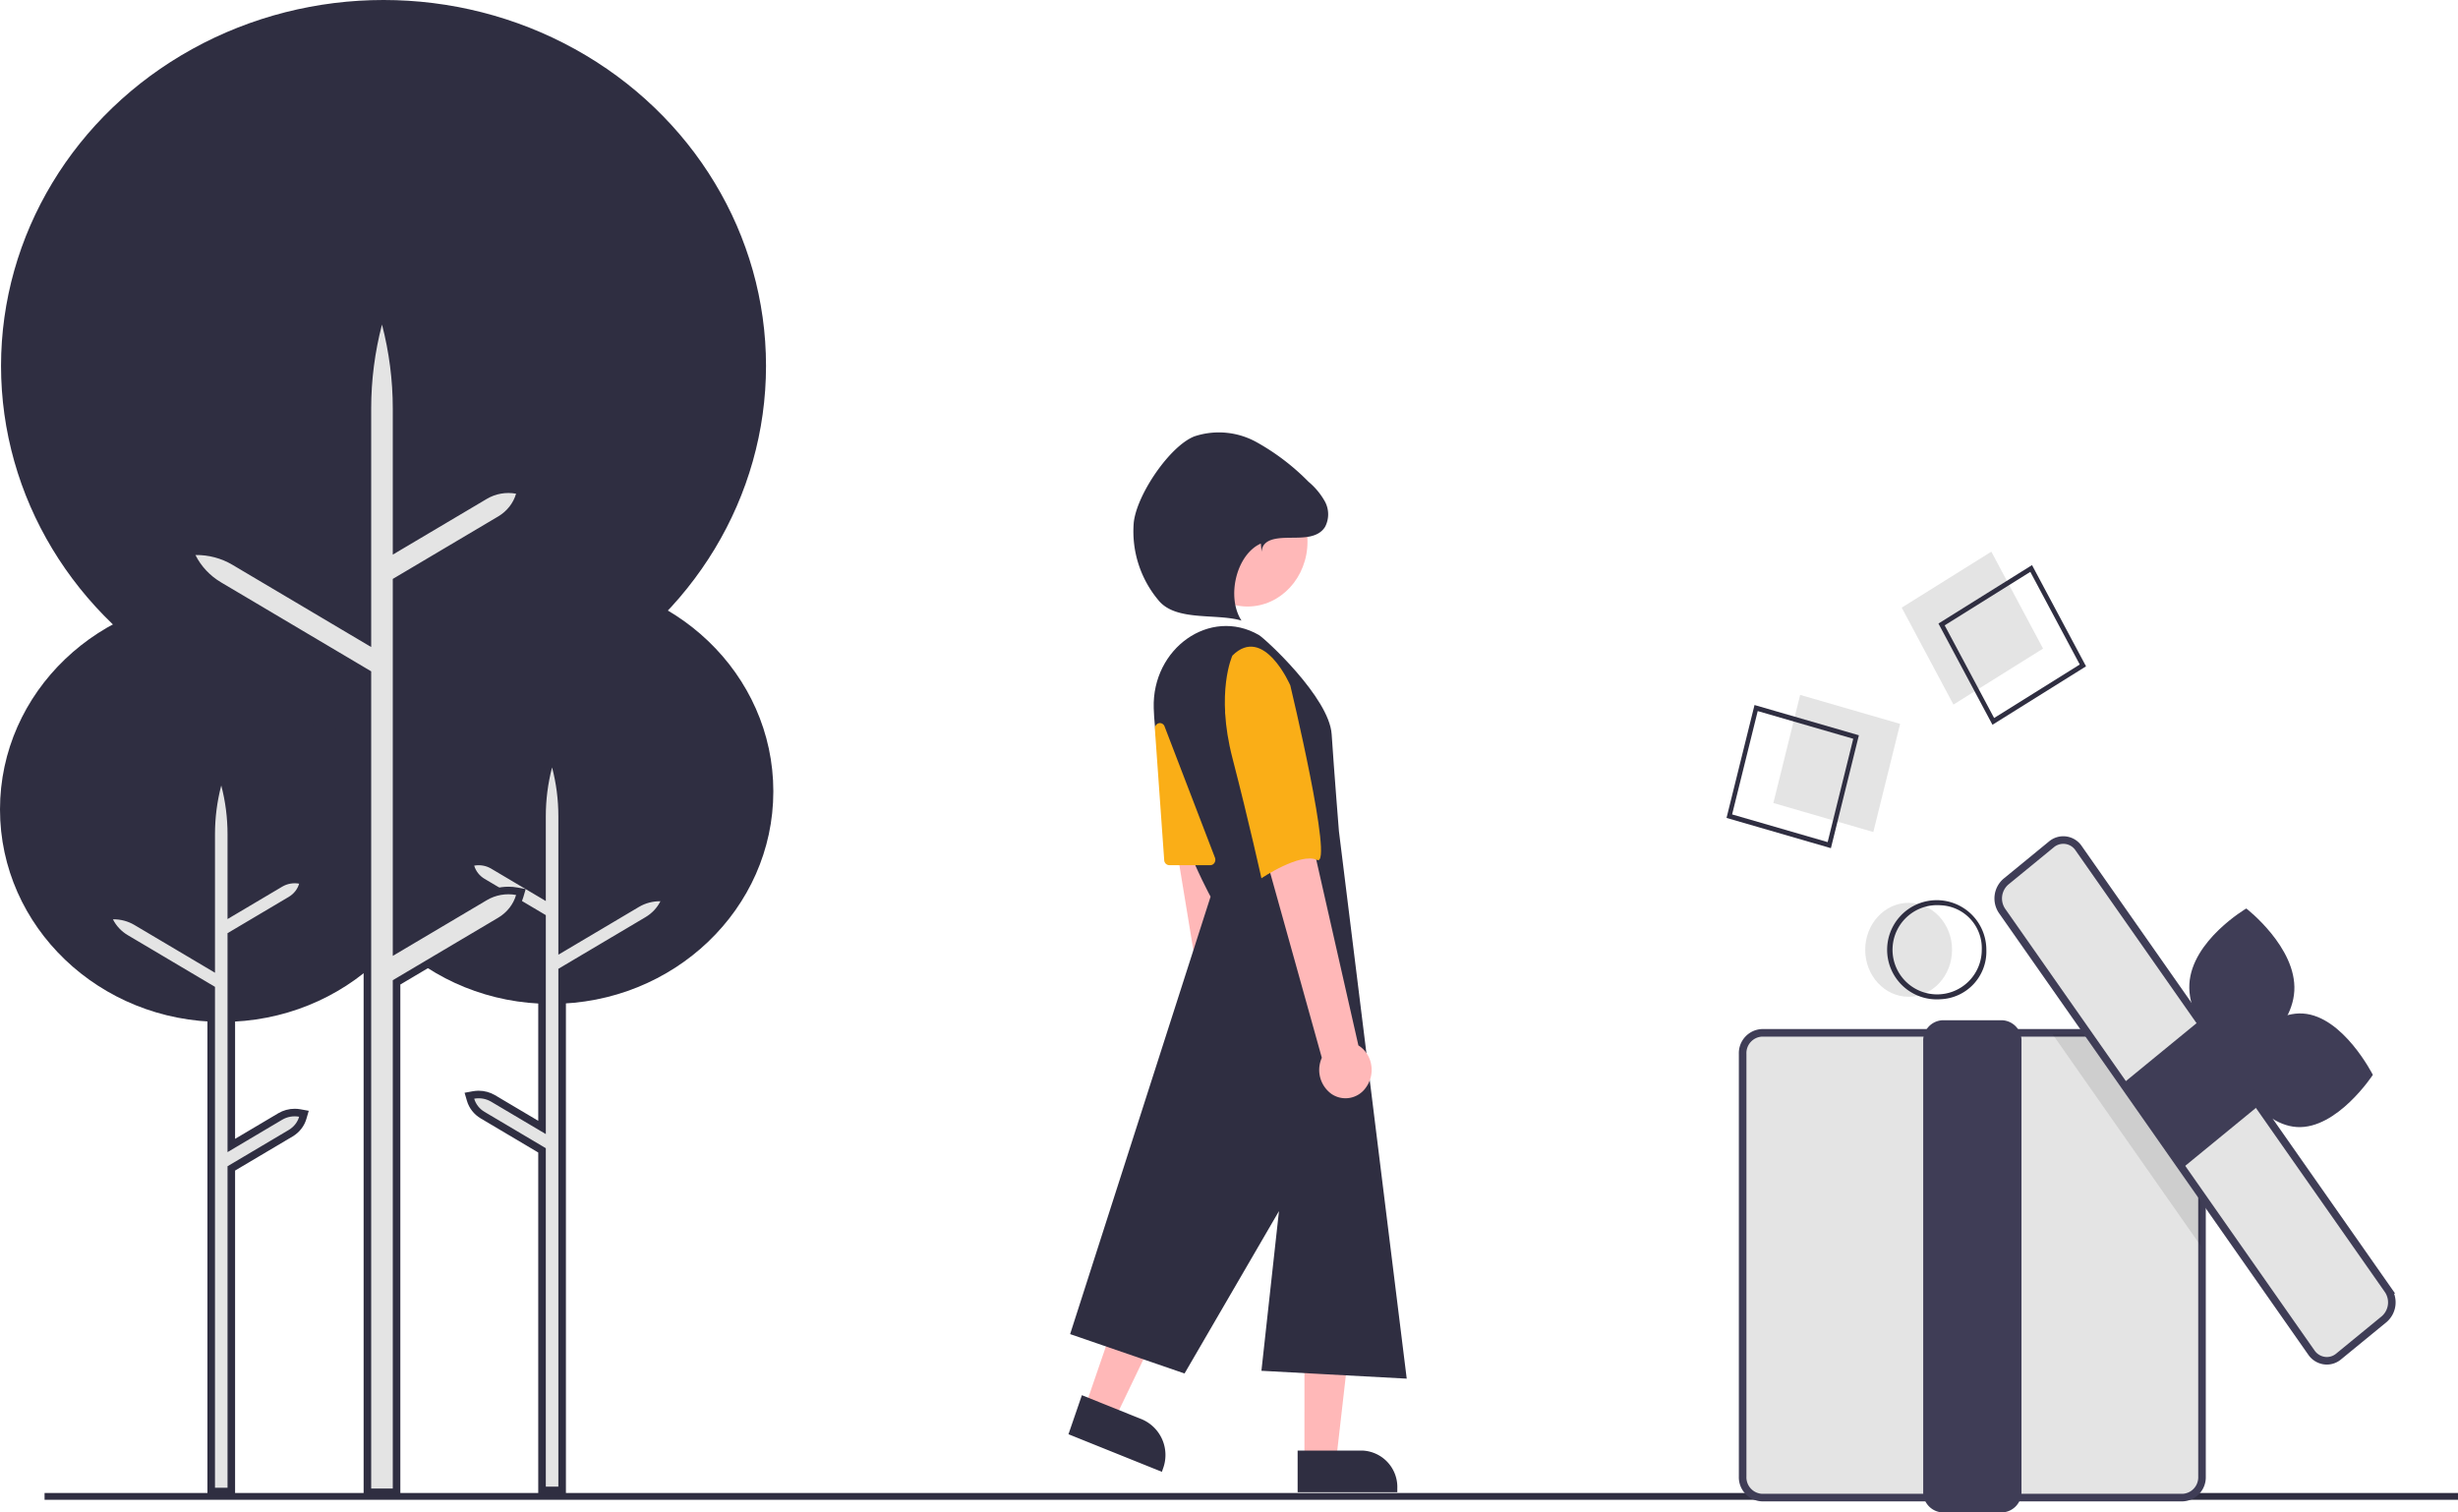 <svg xmlns="http://www.w3.org/2000/svg" width="325.002" height="200" viewBox="0 0 325.002 200">
  <g id="Group_61" data-name="Group 61" transform="translate(318 -78.797)">
    <g id="Group_61-2" data-name="Group 61" transform="translate(-318 78.797)">
      <ellipse id="Ellipse_45" data-name="Ellipse 45" cx="29.373" cy="28.1" rx="29.373" ry="28.1" transform="translate(43.506 76.55)" fill="#2f2e41"/>
      <g id="Path_1178" data-name="Path 1178" transform="translate(-316.407 -354.266)" fill="#e4e4e4">
        <path d="M 390.734 551.35 L 390.234 551.35 L 388.575 551.35 L 388.075 551.35 L 388.075 550.85 L 388.075 506.384 L 380.222 501.729 C 379.441 501.266 378.874 500.543 378.626 499.693 L 378.47 499.161 L 379.016 499.061 C 379.239 499.02 379.468 498.999 379.695 498.999 C 380.37 498.999 381.03 499.179 381.605 499.52 L 388.076 503.356 L 388.076 475.565 L 380.222 470.909 C 379.441 470.446 378.874 469.723 378.626 468.874 L 378.47 468.341 L 379.016 468.242 C 379.239 468.201 379.468 468.18 379.695 468.18 C 380.37 468.18 381.03 468.36 381.605 468.701 L 388.075 472.536 L 388.075 462.187 C 388.075 459.974 388.36 457.764 388.921 455.618 L 389.404 453.766 L 389.888 455.618 C 390.449 457.764 390.734 459.974 390.734 462.187 L 390.734 479.634 L 400.638 473.763 C 401.542 473.226 402.582 472.943 403.644 472.943 C 403.676 472.943 403.707 472.943 403.738 472.944 L 404.532 472.956 L 404.178 473.667 C 403.703 474.62 402.957 475.416 402.021 475.971 L 390.734 482.663 L 390.734 550.85 L 390.734 551.35 Z" stroke="none"/>
        <path d="M 389.404 455.744 C 388.854 457.851 388.575 460.015 388.575 462.187 L 388.575 473.414 L 381.35 469.131 C 380.68 468.734 379.879 468.592 379.106 468.733 C 379.318 469.459 379.807 470.082 380.477 470.479 L 388.576 475.28 L 388.576 504.233 L 381.35 499.95 C 380.681 499.553 379.879 499.411 379.106 499.553 C 379.318 500.279 379.807 500.902 380.477 501.299 L 388.575 506.099 L 388.575 550.85 L 390.234 550.85 L 390.234 482.378 L 401.766 475.541 C 402.618 475.036 403.299 474.308 403.73 473.444 C 402.73 473.427 401.744 473.688 400.893 474.193 L 390.234 480.512 L 390.234 462.187 C 390.234 460.015 389.955 457.851 389.404 455.744 M 389.404 451.789 L 390.372 455.491 C 390.944 457.679 391.234 459.932 391.234 462.187 L 391.234 478.756 L 400.383 473.332 C 401.393 472.734 402.558 472.425 403.746 472.444 L 405.334 472.469 L 404.625 473.89 C 404.107 474.929 403.295 475.797 402.276 476.401 L 391.234 482.948 L 391.234 551.85 L 387.575 551.85 L 387.575 506.669 L 379.967 502.159 C 379.076 501.631 378.43 500.805 378.146 499.833 L 377.835 498.769 L 378.926 498.569 C 379.179 498.523 379.438 498.499 379.695 498.499 C 380.46 498.499 381.208 498.704 381.86 499.09 L 387.576 502.478 L 387.576 475.85 L 379.967 471.339 C 379.076 470.812 378.43 469.986 378.146 469.014 L 377.835 467.949 L 378.926 467.75 C 379.179 467.703 379.438 467.68 379.695 467.68 C 380.46 467.68 381.208 467.884 381.86 468.27 L 387.575 471.659 L 387.575 462.187 C 387.575 459.932 387.865 457.679 388.437 455.491 L 389.404 451.789 Z" stroke="none" fill="#2f2e41"/>
      </g>
      <ellipse id="Ellipse_46" data-name="Ellipse 46" cx="29.373" cy="28.1" rx="29.373" ry="28.1" transform="translate(0 78.936)" fill="#2f2e41"/>
      <g id="Path_1179" data-name="Path 1179" transform="translate(-206.1 -360.133)" fill="#e4e4e4">
        <path d="M 236.684 557.368 L 236.184 557.368 L 234.526 557.368 L 234.026 557.368 L 234.026 556.868 L 234.026 490.916 L 222.738 484.224 C 221.802 483.669 221.057 482.872 220.582 481.92 L 220.228 481.209 L 221.022 481.197 C 221.053 481.196 221.084 481.196 221.115 481.196 C 222.178 481.196 223.217 481.479 224.122 482.015 L 234.026 487.887 L 234.026 470.44 C 234.026 468.227 234.31 466.017 234.871 463.871 L 235.355 462.019 L 235.839 463.871 C 236.4 466.017 236.684 468.227 236.684 470.44 L 236.684 480.789 L 243.155 476.953 C 243.729 476.613 244.39 476.433 245.065 476.433 C 245.292 476.433 245.52 476.454 245.744 476.494 L 246.289 476.594 L 246.134 477.126 C 245.886 477.976 245.319 478.699 244.538 479.162 L 236.684 483.818 L 236.684 511.609 L 243.155 507.773 C 243.729 507.432 244.39 507.252 245.065 507.252 C 245.292 507.252 245.52 507.273 245.744 507.314 L 246.289 507.414 L 246.134 507.946 C 245.886 508.796 245.319 509.519 244.538 509.982 L 236.684 514.637 L 236.684 556.868 L 236.684 557.368 Z" stroke="none"/>
        <path d="M 235.355 463.997 C 234.805 466.104 234.526 468.268 234.526 470.44 L 234.526 488.765 L 223.867 482.445 C 223.015 481.941 222.031 481.683 221.029 481.697 C 221.46 482.561 222.142 483.289 222.993 483.794 L 234.526 490.631 L 234.526 556.868 L 236.184 556.868 L 236.184 514.352 L 244.283 509.551 C 244.953 509.155 245.442 508.531 245.654 507.806 C 244.88 507.664 244.079 507.806 243.41 508.203 L 243.41 508.203 L 236.184 512.486 L 236.184 483.533 L 244.283 478.732 C 244.953 478.335 245.442 477.712 245.654 476.986 C 244.88 476.845 244.079 476.987 243.41 477.384 L 236.184 481.667 L 236.184 470.44 C 236.184 468.268 235.906 466.104 235.355 463.997 M 235.355 460.042 L 236.323 463.744 C 236.894 465.932 237.184 468.185 237.184 470.44 L 237.184 479.911 L 242.9 476.523 C 243.551 476.137 244.3 475.933 245.064 475.933 C 245.322 475.933 245.581 475.956 245.834 476.003 L 246.925 476.202 L 246.614 477.267 C 246.33 478.239 245.683 479.064 244.793 479.592 L 237.184 484.103 L 237.184 510.731 L 242.9 507.343 C 243.551 506.957 244.3 506.752 245.065 506.752 C 245.322 506.752 245.581 506.776 245.834 506.822 L 246.925 507.021 L 246.614 508.086 C 246.33 509.058 245.683 509.884 244.793 510.412 L 237.184 514.922 L 237.184 557.868 L 233.526 557.868 L 233.526 491.2 L 222.483 484.654 C 221.464 484.05 220.652 483.182 220.134 482.143 L 219.426 480.722 L 221.014 480.697 C 222.201 480.678 223.366 480.986 224.377 481.585 L 233.526 487.009 L 233.526 470.44 C 233.526 468.184 233.816 465.932 234.388 463.744 L 235.355 460.042 Z" stroke="none" fill="#2f2e41"/>
      </g>
      <ellipse id="Ellipse_47" data-name="Ellipse 47" cx="50.574" cy="48.381" rx="50.574" ry="48.381" transform="translate(0.137)" fill="#2f2e41"/>
      <g id="Path_1180" data-name="Path 1180" transform="translate(-231.298 -210.265)" fill="#e4e4e4">
        <path d="M 283.732 407.606 L 283.232 407.606 L 280.377 407.606 L 279.877 407.606 L 279.877 407.106 L 279.877 299.325 L 260.265 287.699 C 258.714 286.78 257.478 285.46 256.692 283.882 L 256.338 283.171 L 257.131 283.159 C 257.183 283.158 257.235 283.157 257.287 283.157 C 259.052 283.157 260.778 283.628 262.279 284.518 L 279.877 294.95 L 279.877 264.277 C 279.877 260.498 280.363 256.723 281.321 253.058 L 281.805 251.207 L 282.288 253.058 C 283.246 256.724 283.732 260.498 283.732 264.277 L 283.732 282.729 L 295.417 275.802 C 296.351 275.249 297.424 274.956 298.522 274.956 C 298.891 274.956 299.263 274.99 299.626 275.056 L 300.172 275.156 L 300.016 275.688 C 299.615 277.064 298.697 278.234 297.431 278.984 L 283.732 287.105 L 283.732 335.793 L 295.417 328.865 C 296.351 328.312 297.424 328.02 298.521 328.02 C 298.891 328.02 299.263 328.053 299.626 328.12 L 300.172 328.219 L 300.016 328.752 C 299.615 330.127 298.697 331.297 297.431 332.047 L 283.732 340.168 L 283.732 407.106 L 283.732 407.606 Z" stroke="none"/>
        <path d="M 281.805 253.184 C 280.857 256.812 280.377 260.537 280.377 264.277 L 280.377 295.828 L 262.024 284.948 C 260.559 284.079 258.863 283.632 257.139 283.658 C 257.881 285.147 259.055 286.401 260.52 287.269 L 280.377 299.041 L 280.377 407.106 L 283.232 407.106 L 283.232 339.883 L 297.176 331.617 C 298.329 330.934 299.171 329.861 299.536 328.612 L 299.536 328.612 L 299.536 328.612 C 298.204 328.368 296.825 328.612 295.672 329.296 L 283.232 336.67 L 283.232 286.82 L 297.176 278.554 C 298.329 277.871 299.171 276.798 299.536 275.548 L 299.536 275.548 L 299.536 275.548 C 298.204 275.305 296.825 275.549 295.672 276.232 L 283.232 283.607 L 283.232 264.277 C 283.232 260.538 282.753 256.812 281.805 253.184 M 281.805 249.229 L 282.772 252.931 C 283.741 256.638 284.232 260.456 284.232 264.277 L 284.232 281.852 L 295.162 275.372 C 296.173 274.773 297.335 274.456 298.522 274.456 C 298.921 274.456 299.323 274.493 299.716 274.565 L 300.807 274.764 L 300.496 275.829 C 300.059 277.326 299.061 278.599 297.686 279.414 L 284.232 287.39 L 284.232 334.915 L 295.162 328.435 C 296.173 327.836 297.335 327.52 298.521 327.52 C 298.921 327.52 299.323 327.556 299.716 327.628 L 300.807 327.827 L 300.496 328.892 C 300.059 330.389 299.061 331.663 297.686 332.478 L 284.232 340.453 L 284.232 408.106 L 279.377 408.106 L 279.377 299.61 L 260.01 288.13 C 258.376 287.161 257.074 285.769 256.244 284.105 L 255.536 282.684 L 257.123 282.659 C 259.035 282.628 260.909 283.124 262.534 284.087 L 279.377 294.072 L 279.377 264.277 C 279.377 260.455 279.868 256.638 280.837 252.931 L 281.805 249.229 Z" stroke="none" fill="#2f2e41"/>
      </g>
    </g>
    <path id="Path_1200" data-name="Path 1200" d="M0,0,13.962-.485l-.485,14.521-13.962.485Z" transform="translate(-66.55 159.148) rotate(-30)" fill="#e4e4e4"/>
    <path id="Path_1181" data-name="Path 1181" d="M808.92,433.21l-7.143-13.385,12.372-7.728,7.143,13.385ZM802.6,420.064l6.539,12.252,11.325-7.074-6.539-12.252Z" transform="translate(-863.472 -258.573)" fill="#2f2e41"/>
    <rect id="Rectangle_56" data-name="Rectangle 56" width="319.11" height="0.899" transform="translate(-312.108 276.224)" fill="#2f2e41"/>
    <ellipse id="Ellipse_48" data-name="Ellipse 48" cx="5.742" cy="6.212" rx="5.742" ry="6.212" transform="translate(-71.378 198.182)" fill="#e4e4e4"/>
    <path id="Path_1182" data-name="Path 1182" d="M788.779,560.769a6.559,6.559,0,1,1,6.044-6.539A6.306,6.306,0,0,1,788.779,560.769Zm0-12.423a5.9,5.9,0,1,0,5.439,5.885A5.675,5.675,0,0,0,788.779,548.346Z" transform="translate(-850.184 -349.838)" fill="#2f2e41"/>
    <path id="Path_1183" data-name="Path 1183" d="M774.269,662.734h-55.6a2.683,2.683,0,0,1-2.569-2.779v-55.9a2.683,2.683,0,0,1,2.569-2.779h55.6a2.683,2.683,0,0,1,2.569,2.779v55.9a2.683,2.683,0,0,1-2.569,2.779Z" transform="translate(-803.684 -385.901)" fill="#e4e4e4" stroke="#3f3d56" stroke-width="1"/>
    <path id="Path_1184" data-name="Path 1184" d="M805.522,661.278h-7.857A2.683,2.683,0,0,1,795.1,658.5V598.971a2.683,2.683,0,0,1,2.569-2.779h7.857a2.683,2.683,0,0,1,2.569,2.779V658.5a2.683,2.683,0,0,1-2.569,2.779Z" transform="translate(-858.81 -382.482)" fill="#3f3d56"/>
    <path id="Path_1185" data-name="Path 1185" d="M925.418,561.9c-.325,5.767-7.526,9.985-7.526,9.985s-6.674-5.133-6.349-10.9,7.526-9.985,7.526-9.985S925.743,556.138,925.418,561.9Z" transform="translate(-940.059 -352.068)" fill="#3f3d56"/>
    <path id="Path_1186" data-name="Path 1186" d="M937.2,608.451c-5.332-.333-9.253-8.11-9.253-8.11s4.723-7.237,10.055-6.9,9.253,8.11,9.253,8.11S942.528,608.785,937.2,608.451Z" transform="translate(-951.512 -380.62)" fill="#3f3d56"/>
    <path id="Path_1187" data-name="Path 1187" d="M699.661,503.725v21.342L680.04,497.049h14.946Z" transform="translate(-726.659 -281.514)" opacity="0.1"/>
    <path id="Path_1188" data-name="Path 1188" d="M871.385,592.164a2.5,2.5,0,0,1-2.05-1.1l-40.879-58.37a2.932,2.932,0,0,1,.5-3.893l6.022-4.936a2.442,2.442,0,0,1,3.6.537l40.879,58.37a2.932,2.932,0,0,1-.5,3.893l-6.022,4.936a2.431,2.431,0,0,1-1.548.563Z" transform="translate(-881.725 -333.421)" fill="#e4e4e4" stroke="#3f3d56" stroke-width="1"/>
    <path id="Path_1201" data-name="Path 1201" d="M0,0,13.382-.512l-.512,13.67L-.512,13.67Z" transform="translate(-37.06 221.879) rotate(-37.15)" fill="#3f3d56"/>
    <path id="Path_1202" data-name="Path 1202" d="M0,0,14.726-.28l-.28,13.757-14.726.28Z" transform="matrix(0.259, -0.966, 0.966, 0.259, -83.522, 184.985)" fill="#e4e4e4"/>
    <path id="Path_1189" data-name="Path 1189" d="M722.862,487.615l-13.8-4,3.7-14.929,13.8,4ZM709.8,483.152l12.632,3.662,3.385-13.666-12.632-3.662Z" transform="translate(-798.776 -296.66)" fill="#2f2e41"/>
    <path id="Path_1190" data-name="Path 1190" d="M532.192,521.367a3.89,3.89,0,0,0,1.053-2.935,3.807,3.807,0,0,0-1.4-2.758l-5.549-48.4-7.17,2.306,7.741,47.1a3.954,3.954,0,0,0,.742,4.9A3.267,3.267,0,0,0,532.192,521.367Z" transform="translate(-684.364 -295.713)" fill="#ffb8b8"/>
    <path id="Path_1191" data-name="Path 1191" d="M412.742,633.463h4.194l2-17.5h-6.19Z" transform="translate(-558.268 -361.552)" fill="#ffb8b8"/>
    <path id="Path_1192" data-name="Path 1192" d="M0,0H13.18V5.509H4.626A4.827,4.827,0,0,1,0,.5V0Z" transform="translate(-133.245 276.123) rotate(180)" fill="#2f2e41"/>
    <path id="Path_1193" data-name="Path 1193" d="M316.779,614.108l3.931,1.582,7.509-15.648-5.8-2.335Z" transform="translate(-491.304 -349.264)" fill="#ffb8b8"/>
    <path id="Path_1194" data-name="Path 1194" d="M0,0,13.311.352l.136,5.458L4.809,5.582A5.132,5.132,0,0,1,.012.5L0,0Z" transform="translate(-164.372 273.425) rotate(-159.596)" fill="#2f2e41"/>
    <ellipse id="Ellipse_49" data-name="Ellipse 49" cx="7.929" cy="8.578" rx="7.929" ry="8.578" transform="translate(-160.978 141.845)" fill="#ffb8b8"/>
    <path id="Path_1195" data-name="Path 1195" d="M492.907,447.587c-.248-7.9,7.428-13.383,13.886-9.683.823.471,9.319,8.28,9.639,13.13s.961,12.817.961,12.817l8.965,72.4-19.211-1.039,2.32-21.119-12.487,21.476-15.127-5.207,18.571-57.847S493.283,459.561,492.907,447.587Z" transform="translate(-658.358 -275.147)" fill="#2f2e41"/>
    <path id="Path_1196" data-name="Path 1196" d="M518.93,476.768l1.234,17.35a.69.69,0,0,0,.665.666h5.428a.655.655,0,0,0,.555-.321.772.772,0,0,0,.061-.677l-6.661-17.349a.656.656,0,0,0-.771-.425A.717.717,0,0,0,518.93,476.768Z" transform="translate(-684.23 -301.578)" fill="#faae17"/>
    <path id="Path_1197" data-name="Path 1197" d="M568.264,514.475a3.946,3.946,0,0,0,.728-3.049,3.721,3.721,0,0,0-1.693-2.561l-10.746-47.36-6.871,3.2L562.463,510.5a3.916,3.916,0,0,0,1.267,4.777,3.283,3.283,0,0,0,4.534-.8Z" transform="translate(-705.689 -291.828)" fill="#ffb8b8"/>
    <path id="Path_1198" data-name="Path 1198" d="M550.541,446.265s-2.241,4.849,0,13.509,3.842,15.934,3.842,15.934,5.123-3.464,7.364-2.425S558.2,450.2,558.2,450.2,554.7,442.109,550.541,446.265Z" transform="translate(-705.594 -280.771)" fill="#faae17"/>
    <path id="Path_1199" data-name="Path 1199" d="M526.45,374.16c.107-1.78,2.183-1.841,3.831-1.858s3.62.047,4.553-1.424a3.56,3.56,0,0,0-.011-3.363,9.345,9.345,0,0,0-2.171-2.615,30.216,30.216,0,0,0-6.876-5.24,10.273,10.273,0,0,0-8.2-.766c-3.255,1.256-7.654,7.724-8.034,11.44a14.165,14.165,0,0,0,3.307,10.281c2.314,2.777,7.61,1.656,10.943,2.644-2.026-3.1-.691-8.74,2.555-10.188Z" transform="translate(-677.638 -222.397)" fill="#2f2e41"/>
  </g>
</svg>
